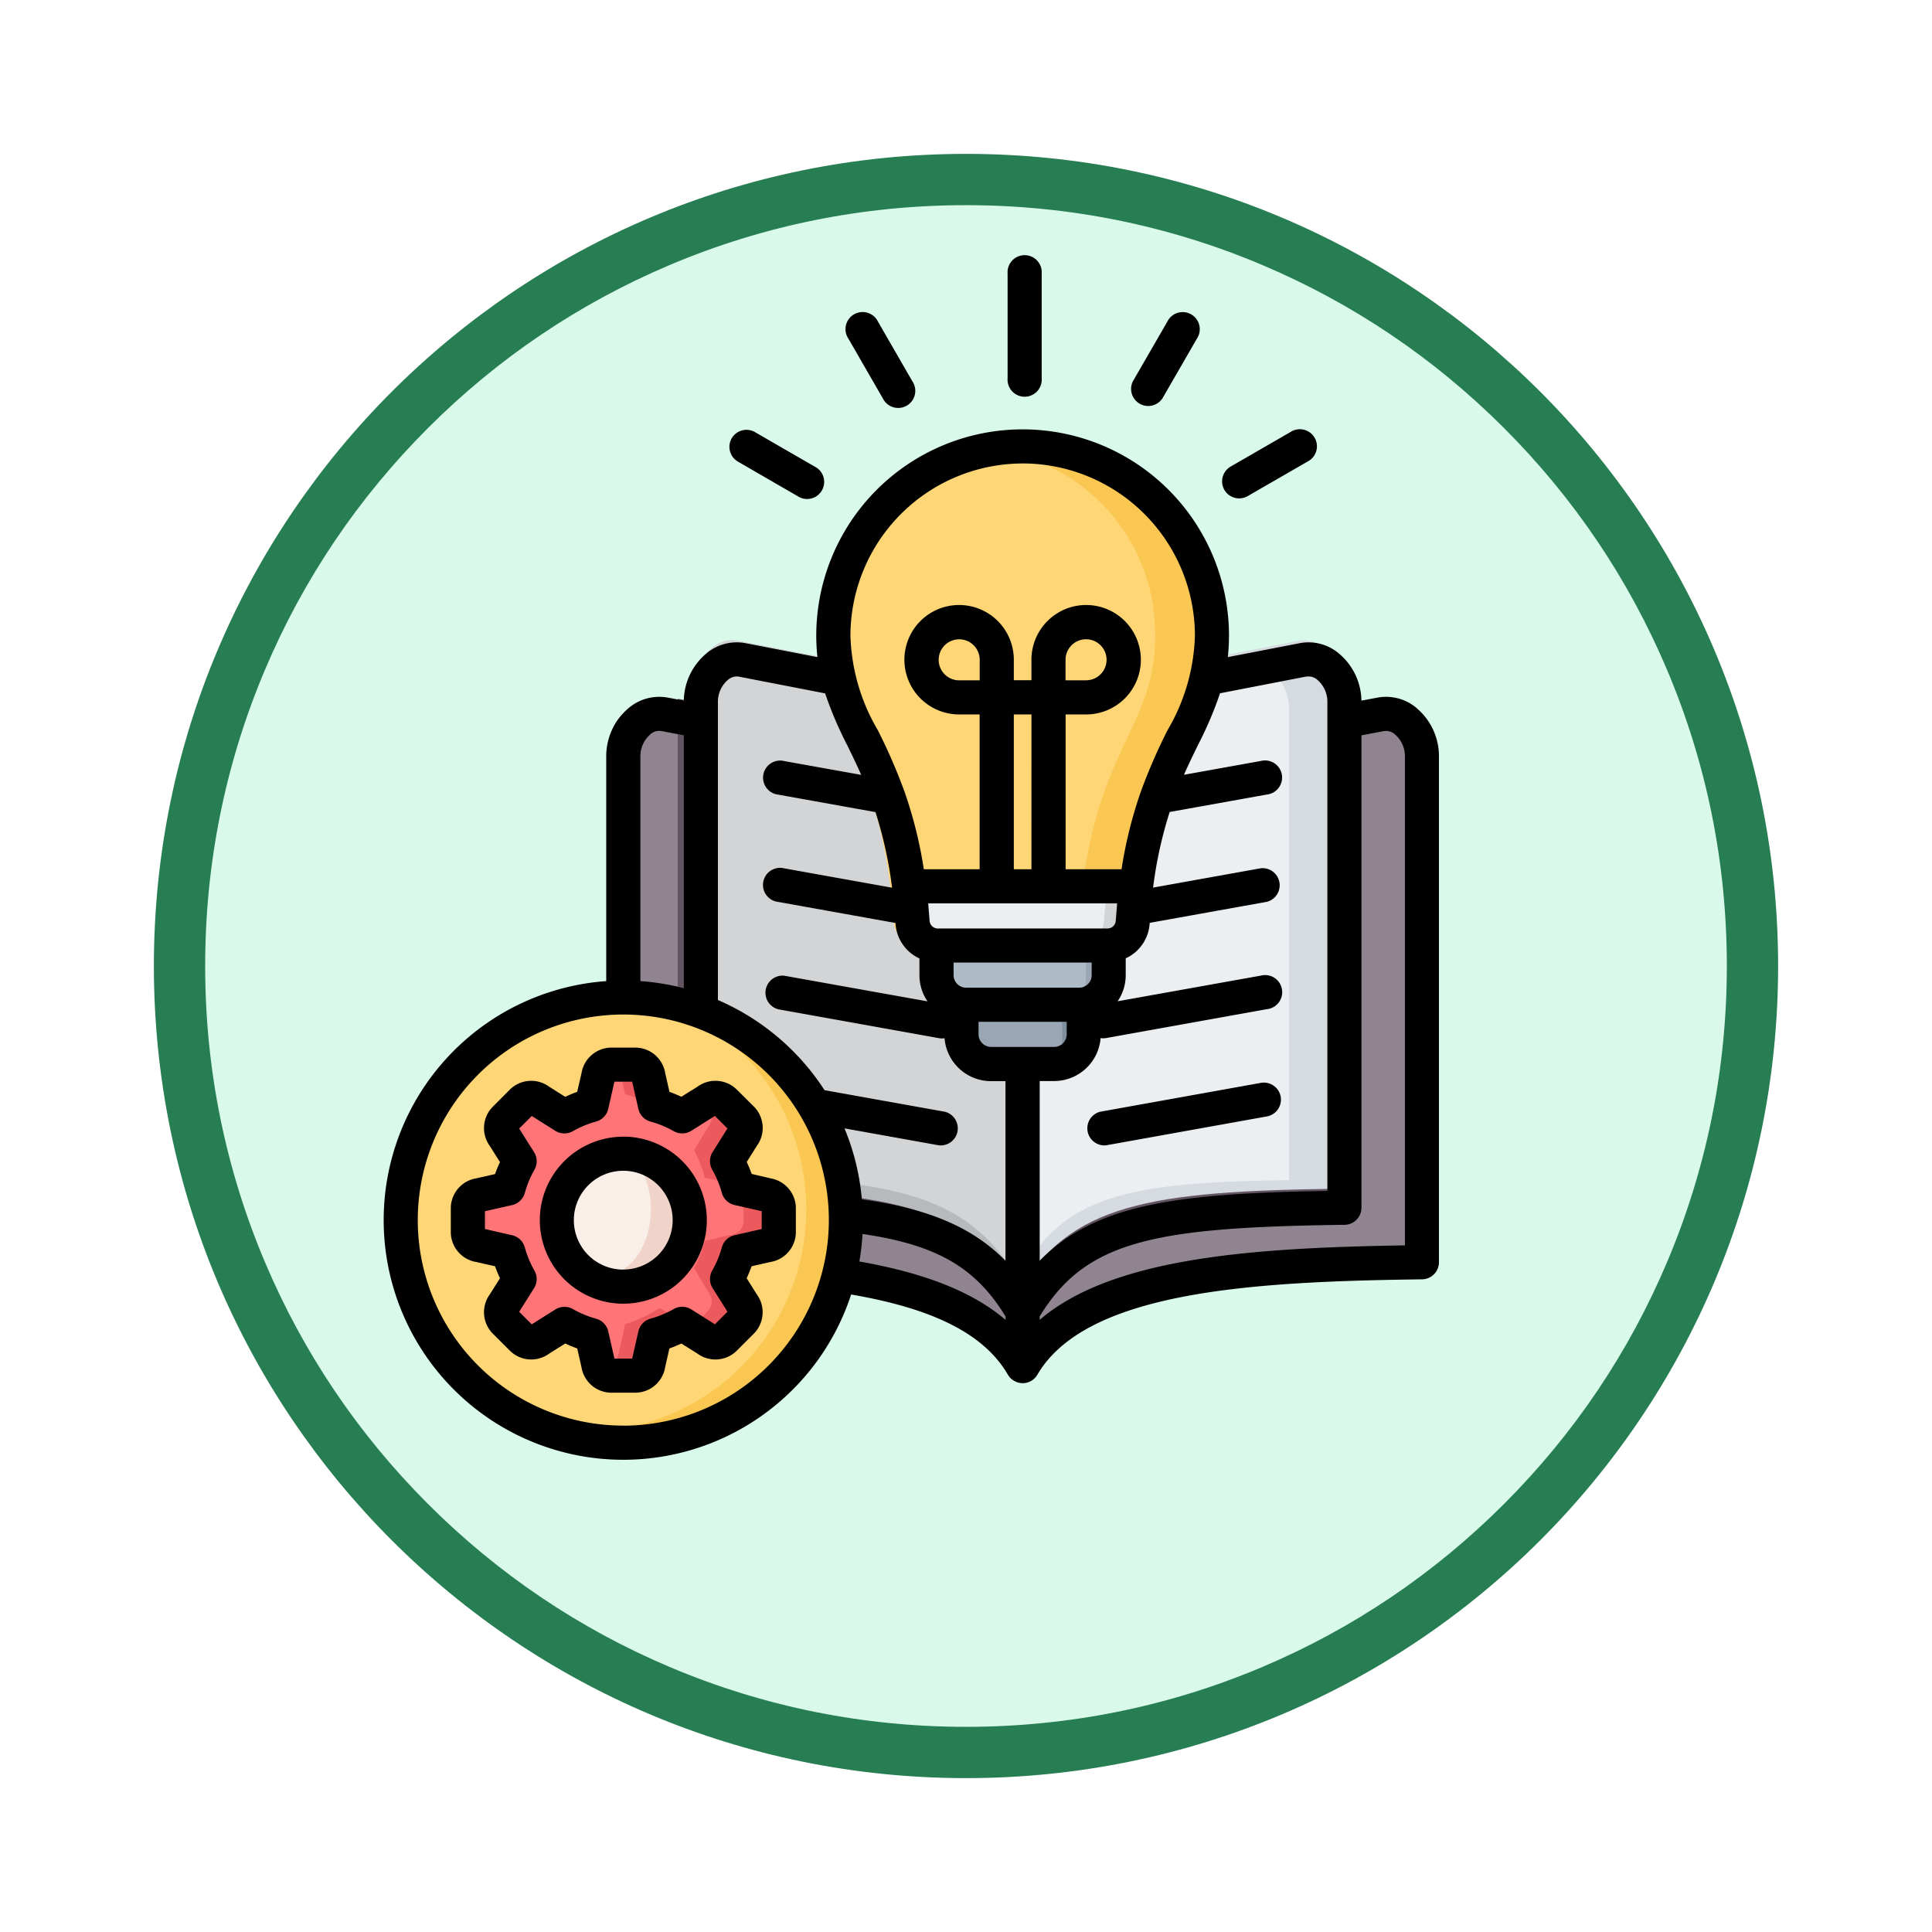 <svg xmlns="http://www.w3.org/2000/svg" xmlns:xlink="http://www.w3.org/1999/xlink" width="113" height="113" viewBox="0 0 113 113">
  <defs>
    <filter id="Trazado_982547" x="0" y="0" width="113" height="113" filterUnits="userSpaceOnUse">
      <feOffset dy="3" input="SourceAlpha"/>
      <feGaussianBlur stdDeviation="3" result="blur"/>
      <feFlood flood-opacity="0.161"/>
      <feComposite operator="in" in2="blur"/>
      <feComposite in="SourceGraphic"/>
    </filter>
  </defs>
  <g id="Grupo_1223739" data-name="Grupo 1223739" transform="translate(-4862 -747.216)">
    <g id="Grupo_1223312" data-name="Grupo 1223312" transform="translate(4871 753.216)">
      <g id="Grupo_1202104" data-name="Grupo 1202104" transform="translate(0)">
        <g id="Grupo_1201923" data-name="Grupo 1201923" transform="translate(0 0)">
          <g id="Grupo_1176928" data-name="Grupo 1176928" transform="translate(0)">
            <g id="Grupo_1172322" data-name="Grupo 1172322">
              <g id="Grupo_1164700" data-name="Grupo 1164700">
                <g id="Grupo_1160931" data-name="Grupo 1160931">
                  <g id="Grupo_1160749" data-name="Grupo 1160749">
                    <g id="Grupo_1158891" data-name="Grupo 1158891">
                      <g id="Grupo_1157406" data-name="Grupo 1157406">
                        <g id="Grupo_1155793" data-name="Grupo 1155793">
                          <g id="Grupo_1154704" data-name="Grupo 1154704">
                            <g id="Grupo_1150790" data-name="Grupo 1150790">
                              <g id="Grupo_1154214" data-name="Grupo 1154214" transform="translate(0)">
                                <g id="Grupo_1152583" data-name="Grupo 1152583">
                                  <g id="Grupo_1146973" data-name="Grupo 1146973">
                                    <g id="Grupo_1146954" data-name="Grupo 1146954">
                                      <g transform="matrix(1, 0, 0, 1, -9, -6)" filter="url(#Trazado_982547)">
                                        <g id="Trazado_982547-2" data-name="Trazado 982547" transform="translate(9 6)" fill="#d9faea">
                                          <path d="M 47.5 93.5 C 41.289 93.5 35.265 92.284 29.595 89.886 C 24.118 87.569 19.198 84.252 14.973 80.027 C 10.748 75.802 7.431 70.882 5.114 65.405 C 2.716 59.735 1.5 53.711 1.5 47.5 C 1.5 41.289 2.716 35.265 5.114 29.595 C 7.431 24.118 10.748 19.198 14.973 14.973 C 19.198 10.748 24.118 7.431 29.595 5.114 C 35.265 2.716 41.289 1.5 47.5 1.5 C 53.711 1.5 59.735 2.716 65.405 5.114 C 70.882 7.431 75.802 10.748 80.027 14.973 C 84.252 19.198 87.569 24.118 89.886 29.595 C 92.284 35.265 93.5 41.289 93.5 47.5 C 93.5 53.711 92.284 59.735 89.886 65.405 C 87.569 70.882 84.252 75.802 80.027 80.027 C 75.802 84.252 70.882 87.569 65.405 89.886 C 59.735 92.284 53.711 93.5 47.5 93.5 Z" stroke="none"/>
                                          <path d="M 47.5 3 C 41.491 3 35.664 4.176 30.18 6.496 C 24.881 8.737 20.122 11.946 16.034 16.034 C 11.946 20.121 8.737 24.881 6.496 30.179 C 4.176 35.664 3 41.491 3 47.5 C 3 53.509 4.176 59.336 6.496 64.82 C 8.737 70.119 11.946 74.878 16.034 78.966 C 20.122 83.054 24.881 86.263 30.18 88.504 C 35.664 90.824 41.491 92 47.5 92 C 53.509 92 59.336 90.824 64.82 88.504 C 70.119 86.263 74.878 83.054 78.966 78.966 C 83.054 74.878 86.263 70.119 88.504 64.82 C 90.824 59.336 92 53.509 92 47.5 C 92 41.491 90.824 35.664 88.504 30.179 C 86.263 24.881 83.054 20.121 78.966 16.034 C 74.878 11.946 70.119 8.737 64.82 6.496 C 59.336 4.176 53.509 3 47.5 3 M 47.5 -7.62939453125e-06 C 73.734 -7.62939453125e-06 95 21.266 95 47.5 C 95 73.733 73.734 95 47.5 95 C 21.266 95 7.62939453125e-06 73.733 7.62939453125e-06 47.5 C 7.62939453125e-06 21.266 21.266 -7.62939453125e-06 47.5 -7.62939453125e-06 Z" stroke="none" fill="#277e53"/>
                                        </g>
                                      </g>
                                    </g>
                                  </g>
                                </g>
                              </g>
                            </g>
                          </g>
                        </g>
                      </g>
                    </g>
                  </g>
                </g>
              </g>
            </g>
          </g>
        </g>
      </g>
    </g>
    <g id="blended-learning_12521426" transform="translate(4845.164 750.378)">
      <g id="Grupo_1223738" data-name="Grupo 1223738" transform="translate(52.449 23.12)">
        <path id="Trazado_1176075" data-name="Trazado 1176075" d="M283.737,435.577h4.546v2.559a.864.864,0,0,1-.861.861H284.6a.864.864,0,0,1-.861-.861Z" transform="translate(-262.084 -386.488)" fill="#8f848f" fill-rule="evenodd"/>
        <path id="Trazado_1176076" data-name="Trazado 1176076" d="M134.157,195.81l20.943,3.957v34.166c-3.04-5.211-12.209-5.936-23.356-6.08v-29.63C131.744,196.9,132.853,195.564,134.157,195.81Z" transform="translate(-131.744 -180.853)" fill="#8f848f" fill-rule="evenodd"/>
        <path id="Trazado_1176077" data-name="Trazado 1176077" d="M160.021,193.386l19.889,3.758V229.3c-3.063-5.045-8.886-5.924-19.9-6.067V193.6C160.011,193.532,160.015,193.459,160.021,193.386Z" transform="translate(-155.984 -178.8)" fill="#635463" fill-rule="evenodd"/>
        <path id="Trazado_1176078" data-name="Trazado 1176078" d="M319.634,195.81l-20.943,3.957v34.166c3.04-5.211,12.209-5.936,23.356-6.08v-29.63C322.047,196.9,320.938,195.564,319.634,195.81Z" transform="translate(-274.908 -180.853)" fill="#8f848f" fill-rule="evenodd"/>
        <path id="Trazado_1176079" data-name="Trazado 1176079" d="M319.581,193.386l-19.889,3.758V229.3c3.063-5.045,8.886-5.924,19.9-6.067V193.6c0-.073,0-.146-.01-.219Z" transform="translate(-275.766 -178.8)" fill="#635463" fill-rule="evenodd"/>
        <path id="Trazado_1176080" data-name="Trazado 1176080" d="M170,169.445,186.4,172.63v34.938c-3.04-5.211-7.673-5.936-18.82-6.08V171.858c0-1.327,1.11-2.665,2.413-2.413Z" transform="translate(-162.477 -158.244)" fill="#b7babd" fill-rule="evenodd"/>
        <path id="Trazado_1176081" data-name="Trazado 1176081" d="M170,169.445,186.4,172.63V206.8c-3.04-5.211-7.673-5.936-18.82-6.08V171.858c0-1.327,1.11-2.665,2.413-2.413Z" transform="translate(-162.478 -158.244)" fill="#d2d4d6" fill-rule="evenodd"/>
        <path id="Trazado_1176082" data-name="Trazado 1176082" d="M316.1,169.445l-16.407,3.185v34.938c3.04-5.211,7.673-5.936,18.82-6.08V171.858c0-1.327-1.11-2.665-2.413-2.413Z" transform="translate(-275.765 -158.244)" fill="#d5dbe0" fill-rule="evenodd"/>
        <path id="Trazado_1176083" data-name="Trazado 1176083" d="M313.515,181.03l-13.824,3.044v32.657c2.561-4.981,6.465-5.674,15.857-5.812V183.336c0-1.269-.935-2.548-2.033-2.306Z" transform="translate(-275.765 -168.179)" fill="#eceff1" fill-rule="evenodd"/>
        <path id="Trazado_1176084" data-name="Trazado 1176084" d="M272.644,319.093h7.486v1.943a1.949,1.949,0,0,1-1.943,1.943h-3.6a1.949,1.949,0,0,1-1.943-1.943Z" transform="translate(-252.571 -286.599)" fill="#808f9e" fill-rule="evenodd"/>
        <path id="Trazado_1176085" data-name="Trazado 1176085" d="M261.918,293.033H272.46v1.943a1.949,1.949,0,0,1-1.943,1.943h-6.656a1.949,1.949,0,0,1-1.943-1.943Z" transform="translate(-243.373 -264.251)" fill="#9ba7b5" fill-rule="evenodd"/>
        <path id="Trazado_1176086" data-name="Trazado 1176086" d="M240.062,119.956A1.464,1.464,0,0,0,241.6,118.6c.7-9.977,4.662-11.125,4.661-16.618a11.133,11.133,0,0,0-22.265,0c0,5.493,3.958,6.641,4.661,16.618a1.464,1.464,0,0,0,1.542,1.354Z" transform="translate(-210.857 -91)" fill="#fac852" fill-rule="evenodd"/>
        <path id="Trazado_1176087" data-name="Trazado 1176087" d="M227.41,91a10.83,10.83,0,0,0-9.862,10.967c0,5.5,3.763,6.647,4.432,16.633a1.419,1.419,0,0,0,1.466,1.356h7.929a1.419,1.419,0,0,0,1.466-1.356c.669-9.986,4.433-11.135,4.432-16.633A10.83,10.83,0,0,0,227.41,91Z" transform="translate(-205.324 -91)" fill="#ffd675" fill-rule="evenodd"/>
        <path id="Trazado_1176088" data-name="Trazado 1176088" d="M262.184,272.617a1.527,1.527,0,0,0,1.605-1.417c.054-.775.128-1.5.217-2.178h-13.91c.089.679.162,1.4.217,2.178a1.527,1.527,0,0,0,1.605,1.417h10.267Z" transform="translate(-233.235 -243.661)" fill="#d2d4d6" fill-rule="evenodd"/>
        <path id="Trazado_1176089" data-name="Trazado 1176089" d="M261.918,294.219l9.354,0v1.856a1.764,1.764,0,0,1-1.641,1.856h-5.994a1.847,1.847,0,0,1-1.718-1.943v-1.774Z" transform="translate(-243.373 -265.268)" fill="#afbac7" fill-rule="evenodd"/>
        <path id="Trazado_1176090" data-name="Trazado 1176090" d="M260.6,272.617A1.527,1.527,0,0,0,262.2,271.2c.054-.775.128-1.5.217-2.178H250.095c.089.679.162,1.4.217,2.178a1.527,1.527,0,0,0,1.605,1.417H260.6Z" transform="translate(-233.235 -243.661)" fill="#eceff1" fill-rule="evenodd"/>
        <path id="Trazado_1176091" data-name="Trazado 1176091" d="M272.644,320.314h6.446v1.943a1.977,1.977,0,0,1-1.01,1.769h-3.718a1.847,1.847,0,0,1-1.718-1.943Z" transform="translate(-252.571 -287.646)" fill="#9aa6b3" fill-rule="evenodd"/>
      </g>
      <circle id="Elipse_12068" data-name="Elipse 12068" cx="13.019" cy="13.019" r="13.019" transform="translate(39.99 54.547)" fill="#fac852"/>
      <path id="Trazado_1176092" data-name="Trazado 1176092" d="M56.289,337.841a13.02,13.02,0,0,1,0-25.96,13.02,13.02,0,0,1,0,25.96Z" transform="translate(-4.295 -257.294)" fill="#ffd675" fill-rule="evenodd"/>
      <path id="Trazado_1176093" data-name="Trazado 1176093" d="M82.792,341.536a6.93,6.93,0,0,1,1.591.66L85.8,341.3a.807.807,0,0,1,1.034,0l1.061,1.061a.807.807,0,0,1,0,1.034L87,344.816a6.93,6.93,0,0,1,.66,1.592l1.636.372c.392.089.731.329.731.731v1.5c0,.4-.339.642-.731.731l-1.637.372a6.925,6.925,0,0,1-.66,1.591l.895,1.421a.807.807,0,0,1,0,1.034l-1.061,1.061a.807.807,0,0,1-1.034,0l-1.421-.894a6.92,6.92,0,0,1-1.592.66l-.372,1.636c-.089.392-.329.731-.731.731h-1.5c-.4,0-.642-.339-.731-.731l-.372-1.637a6.932,6.932,0,0,1-1.591-.66l-1.421.895a.807.807,0,0,1-1.034,0l-1.061-1.061a.807.807,0,0,1,0-1.034l.894-1.421a6.931,6.931,0,0,1-.66-1.592l-1.636-.372c-.392-.089-.731-.329-.731-.731v-1.5c0-.4.339-.642.731-.731l1.636-.372a6.932,6.932,0,0,1,.66-1.591l-.894-1.421a.807.807,0,0,1,0-1.034l1.061-1.061a.807.807,0,0,1,1.034,0l1.421.895a6.941,6.941,0,0,1,1.591-.66l.372-1.637c.089-.392.329-.731.731-.731h1.5c.4,0,.642.339.731.731l.372,1.637Z" transform="translate(-27.929 -280.694)" fill="#ed5a5d" fill-rule="evenodd"/>
      <path id="Trazado_1176094" data-name="Trazado 1176094" d="M81.327,341.535a5.813,5.813,0,0,1,2.015.965l1.856-1.2,1.014,1.06a.836.836,0,0,1,0,1.034l-.855,1.421a7.109,7.109,0,0,1,.631,1.592l1.565.372a.791.791,0,0,1,.7.731v1.5a.791.791,0,0,1-.7.731l-1.566.372a7.113,7.113,0,0,1-.631,1.591l.856,1.421a.836.836,0,0,1,0,1.034l-1.014,1.06c-.23-.151-1.675-1.129-1.859-1.179a8.733,8.733,0,0,1-2.012.945l-.356,1.636c-.085.392-.315.731-.7.731h-.444c-.385,0-.614-.339-.7-.731l-.356-1.637a6.473,6.473,0,0,1-1.522-.66l-1.359.895a.747.747,0,0,1-.989,0l-1.015-1.061a.933.933,0,0,1-.01-1.016l.866-1.438a7.107,7.107,0,0,1-.631-1.592l-1.565-.372a.791.791,0,0,1-.7-.731v-1.5a.791.791,0,0,1,.7-.731l1.565-.372a7.1,7.1,0,0,1,.631-1.591l-.855-1.421a.836.836,0,0,1,0-1.034L74.9,341.3a.747.747,0,0,1,.989,0l1.359.895a6.483,6.483,0,0,1,1.522-.66l.356-1.637c.085-.392.315-.731.7-.731h.444c.385,0,.614.339.7.731l.356,1.637Z" transform="translate(-27.931 -280.693)" fill="#ff7577" fill-rule="evenodd"/>
      <circle id="Elipse_12069" data-name="Elipse 12069" cx="3.887" cy="3.887" r="3.887" transform="translate(47.505 67.563) rotate(-45)" fill="#f0d4c9"/>
      <path id="Trazado_1176095" data-name="Trazado 1176095" d="M115.18,375.789c1.451.153,2.594,1.829,2.594,3.876s-1.143,3.723-2.594,3.876c-1.451-.153-2.594-1.829-2.594-3.876S113.729,375.942,115.18,375.789Z" transform="translate(-62.866 -312.098)" fill="#faefe8" fill-rule="evenodd"/>
      <path id="Trazado_1176096" data-name="Trazado 1176096" d="M99.713,38.269a2.766,2.766,0,0,0-2.306-.63l-.942.178a3.675,3.675,0,0,0-1.3-2.742,2.753,2.753,0,0,0-2.3-.62l-4.216.818a11.45,11.45,0,0,0,.069-1.252,12.07,12.07,0,1,0-24.14,0,11.487,11.487,0,0,0,.069,1.252l-4.216-.818a2.753,2.753,0,0,0-2.3.62,3.675,3.675,0,0,0-1.3,2.742l-.942-.178a2.768,2.768,0,0,0-2.305.63,3.672,3.672,0,0,0-1.29,2.763v13.19A14.016,14.016,0,1,0,66.617,72.552c4.87.835,7.8,2.335,9.17,4.692.017.029.036.055.055.082l.017.025a1.008,1.008,0,0,0,.1.112l.02.017a1,1,0,0,0,.1.076l.038.024a.981.981,0,0,0,.094.053l.042.02a1,1,0,0,0,.125.045l.015.005h0c.032.009.064.014.1.02l.031.006a.969.969,0,0,0,.474-.055l.033-.011c.015-.006.029-.014.044-.021s.051-.024.076-.038l0,0a.972.972,0,0,0,.092-.062l.022-.018q.037-.029.07-.06l.024-.024a.945.945,0,0,0,.065-.073l.014-.017a.974.974,0,0,0,.068-.1l0,0c2.872-4.922,12.694-5.458,22.508-5.586a1,1,0,0,0,.984-1V41.032a3.672,3.672,0,0,0-1.29-2.763Zm-6.467-1.856a.774.774,0,0,1,.654.2,1.679,1.679,0,0,1,.572,1.233V66.494c-8.628.144-13.539.716-16.826,4.082V60.066h.846a2.731,2.731,0,0,0,2.718-2.511.978.978,0,0,0,.146.013,1.006,1.006,0,0,0,.178-.016l9.4-1.689a1,1,0,1,0-.353-1.963l-8.375,1.5a2.713,2.713,0,0,0,.472-1.532v-.979a2.406,2.406,0,0,0,1.4-2.05l0-.024,6.854-1.231a1,1,0,0,0-.353-1.963l-6.3,1.131a24.383,24.383,0,0,1,.97-4.422l5.679-1.02a1,1,0,1,0-.353-1.963l-4.491.807c.272-.618.55-1.188.82-1.74a21.854,21.854,0,0,0,1.29-3.027l5.043-.979Zm-19.108.217h-1.2a1.2,1.2,0,1,1,1.2-1.2Zm3.026,11.05H76.133V38.624h1.032Zm5.012,1.994c-.005.056-.01.113-.015.169,0,.016,0,.032,0,.048-.024.266-.047.536-.066.815a.488.488,0,0,1-.538.437H71.745a.488.488,0,0,1-.538-.437c-.019-.278-.042-.548-.066-.814,0-.016,0-.033,0-.049-.005-.056-.01-.114-.015-.169H82.177Zm-8.831,4.933a.735.735,0,0,1-.735-.735v-.735h8.076v.735a.735.735,0,0,1-.735.735Zm.725,1.994h5.156v.735a.735.735,0,0,1-.735.735H74.806a.735.735,0,0,1-.735-.735V56.6Zm2.578-32.657A10.088,10.088,0,0,1,86.725,34.022a11.525,11.525,0,0,1-1.6,5.522,32.606,32.606,0,0,0-1.555,3.575c0,.012-.009.023-.012.035a25.364,25.364,0,0,0-1.125,4.526h-3.27V38.624h1.2a3.2,3.2,0,1,0-3.2-3.2v1.2H76.133v-1.2a3.2,3.2,0,1,0-3.2,3.2h1.2V47.68H70.869a25.363,25.363,0,0,0-1.125-4.526c0-.012-.008-.024-.013-.036a32.6,32.6,0,0,0-1.554-3.574,11.523,11.523,0,0,1-1.6-5.522A10.088,10.088,0,0,1,76.649,23.946Zm2.51,12.684v-1.2a1.2,1.2,0,1,1,1.2,1.2ZM59.4,36.614a.775.775,0,0,1,.654-.2l5.043.979a21.844,21.844,0,0,0,1.29,3.027c.27.552.547,1.122.82,1.74l-4.491-.806a1,1,0,1,0-.353,1.963l5.679,1.02a24.382,24.382,0,0,1,.97,4.422l-6.3-1.131a1,1,0,1,0-.353,1.963l6.854,1.231,0,.024a2.406,2.406,0,0,0,1.4,2.05v.979a2.713,2.713,0,0,0,.472,1.532l-8.375-1.5a1,1,0,0,0-.353,1.963l9.4,1.689a1,1,0,0,0,.178.016.992.992,0,0,0,.146-.013,2.731,2.731,0,0,0,2.718,2.511h.846V70.577c-1.941-1.975-4.539-3.058-8.4-3.587a13.911,13.911,0,0,0-1.016-4.155l5.523.992a1,1,0,0,0,.353-1.963L65.062,60.6a14.1,14.1,0,0,0-6.236-5.273V37.847a1.679,1.679,0,0,1,.572-1.233ZM54.858,39.8a.789.789,0,0,1,.663-.205l1.311.248V54.638a13.943,13.943,0,0,0-2.541-.417V41.032a1.675,1.675,0,0,1,.568-1.227Zm-1.565,40.42A12.022,12.022,0,1,1,65.315,68.2,12.036,12.036,0,0,1,53.293,80.224ZM67.1,70.612a13.989,13.989,0,0,0,.184-1.6c4.341.632,6.624,1.966,8.366,4.825v.2c-1.895-1.625-4.691-2.737-8.55-3.416Zm31.907-.934c-8.885.143-17.088.7-21.362,4.356v-.2c2.71-4.448,6.718-5.214,17.836-5.358a1,1,0,0,0,.984-1V39.847l1.311-.248a.788.788,0,0,1,.663.205,1.676,1.676,0,0,1,.568,1.227V69.678Zm-7.266-8.7a1,1,0,0,1-.805,1.158l-9.4,1.689a1,1,0,0,1-.353-1.963l9.4-1.689a1,1,0,0,1,1.158.805ZM61.876,65.749,60.8,65.5q-.128-.355-.289-.7l.59-.938a1.777,1.777,0,0,0-.139-2.27L59.9,60.537a1.777,1.777,0,0,0-2.27-.139l-.938.591q-.341-.161-.7-.289l-.246-1.081a1.777,1.777,0,0,0-1.7-1.507h-1.5a1.777,1.777,0,0,0-1.7,1.507L50.594,60.7q-.355.128-.7.289l-.938-.591a1.777,1.777,0,0,0-2.27.139L45.628,61.6a1.777,1.777,0,0,0-.139,2.27l.59.938q-.161.342-.289.7l-1.08.246a1.777,1.777,0,0,0-1.507,1.7v1.5a1.777,1.777,0,0,0,1.507,1.7l1.08.246q.128.355.289.7l-.59.938a1.777,1.777,0,0,0,.139,2.27l1.061,1.06a1.776,1.776,0,0,0,2.27.139l.938-.59q.341.161.7.289l.246,1.081a1.777,1.777,0,0,0,1.7,1.507h1.5a1.777,1.777,0,0,0,1.7-1.507l.246-1.08q.355-.128.7-.289l.938.59a1.777,1.777,0,0,0,2.27-.139l1.061-1.061a1.777,1.777,0,0,0,.139-2.27l-.59-.938q.161-.342.289-.7l1.081-.246a1.777,1.777,0,0,0,1.507-1.7v-1.5a1.777,1.777,0,0,0-1.507-1.7Zm-.487,2.972-1.592.362a1,1,0,0,0-.74.708,5.942,5.942,0,0,1-.565,1.362,1,1,0,0,0,.023,1.024l.87,1.382-.734.734-1.382-.87a1,1,0,0,0-1.024-.023,5.952,5.952,0,0,1-1.363.565,1,1,0,0,0-.708.74L53.812,76.3H52.774l-.362-1.592a1,1,0,0,0-.708-.74,5.946,5.946,0,0,1-1.362-.565,1,1,0,0,0-1.024.023l-1.382.87-.734-.734.87-1.382a1,1,0,0,0,.023-1.024,5.944,5.944,0,0,1-.565-1.363,1,1,0,0,0-.74-.708L45.2,68.721V67.683l1.591-.362a1,1,0,0,0,.74-.708,5.942,5.942,0,0,1,.565-1.362,1,1,0,0,0-.023-1.024l-.87-1.382.734-.734,1.382.87A1,1,0,0,0,50.341,63a5.932,5.932,0,0,1,1.362-.565,1,1,0,0,0,.708-.74l.362-1.592h1.038l.362,1.592a1,1,0,0,0,.708.741A5.933,5.933,0,0,1,56.244,63a1,1,0,0,0,1.024-.023l1.382-.87.734.734-.87,1.381a1,1,0,0,0-.023,1.024,5.946,5.946,0,0,1,.565,1.363,1,1,0,0,0,.74.708l1.591.362v1.038Zm-8.1-5.4A4.884,4.884,0,1,0,58.177,68.2,4.89,4.89,0,0,0,53.293,63.318Zm0,7.774a2.89,2.89,0,1,1,2.89-2.89A2.893,2.893,0,0,1,53.293,71.092ZM75.769,18.964V12.84a1,1,0,1,1,1.994,0v6.124a1,1,0,1,1-1.994,0Zm7.327.177,2.016-3.492a1,1,0,1,1,1.727,1l-2.016,3.492a1,1,0,0,1-1.727-1Zm5.352,6.349a1,1,0,0,1,.365-1.362l3.492-2.016a1,1,0,1,1,1,1.727L89.81,25.855a1,1,0,0,1-1.362-.365Zm-21.99-8.844a1,1,0,1,1,1.727-1L70.2,19.141a1,1,0,1,1-1.727,1Zm-6.828,5.83a1,1,0,0,1,1.362-.365l3.492,2.016a1,1,0,1,1-1,1.727L60,23.839A1,1,0,0,1,59.63,22.477Z" transform="translate(0 0)"/>
    </g>
  </g>
</svg>
